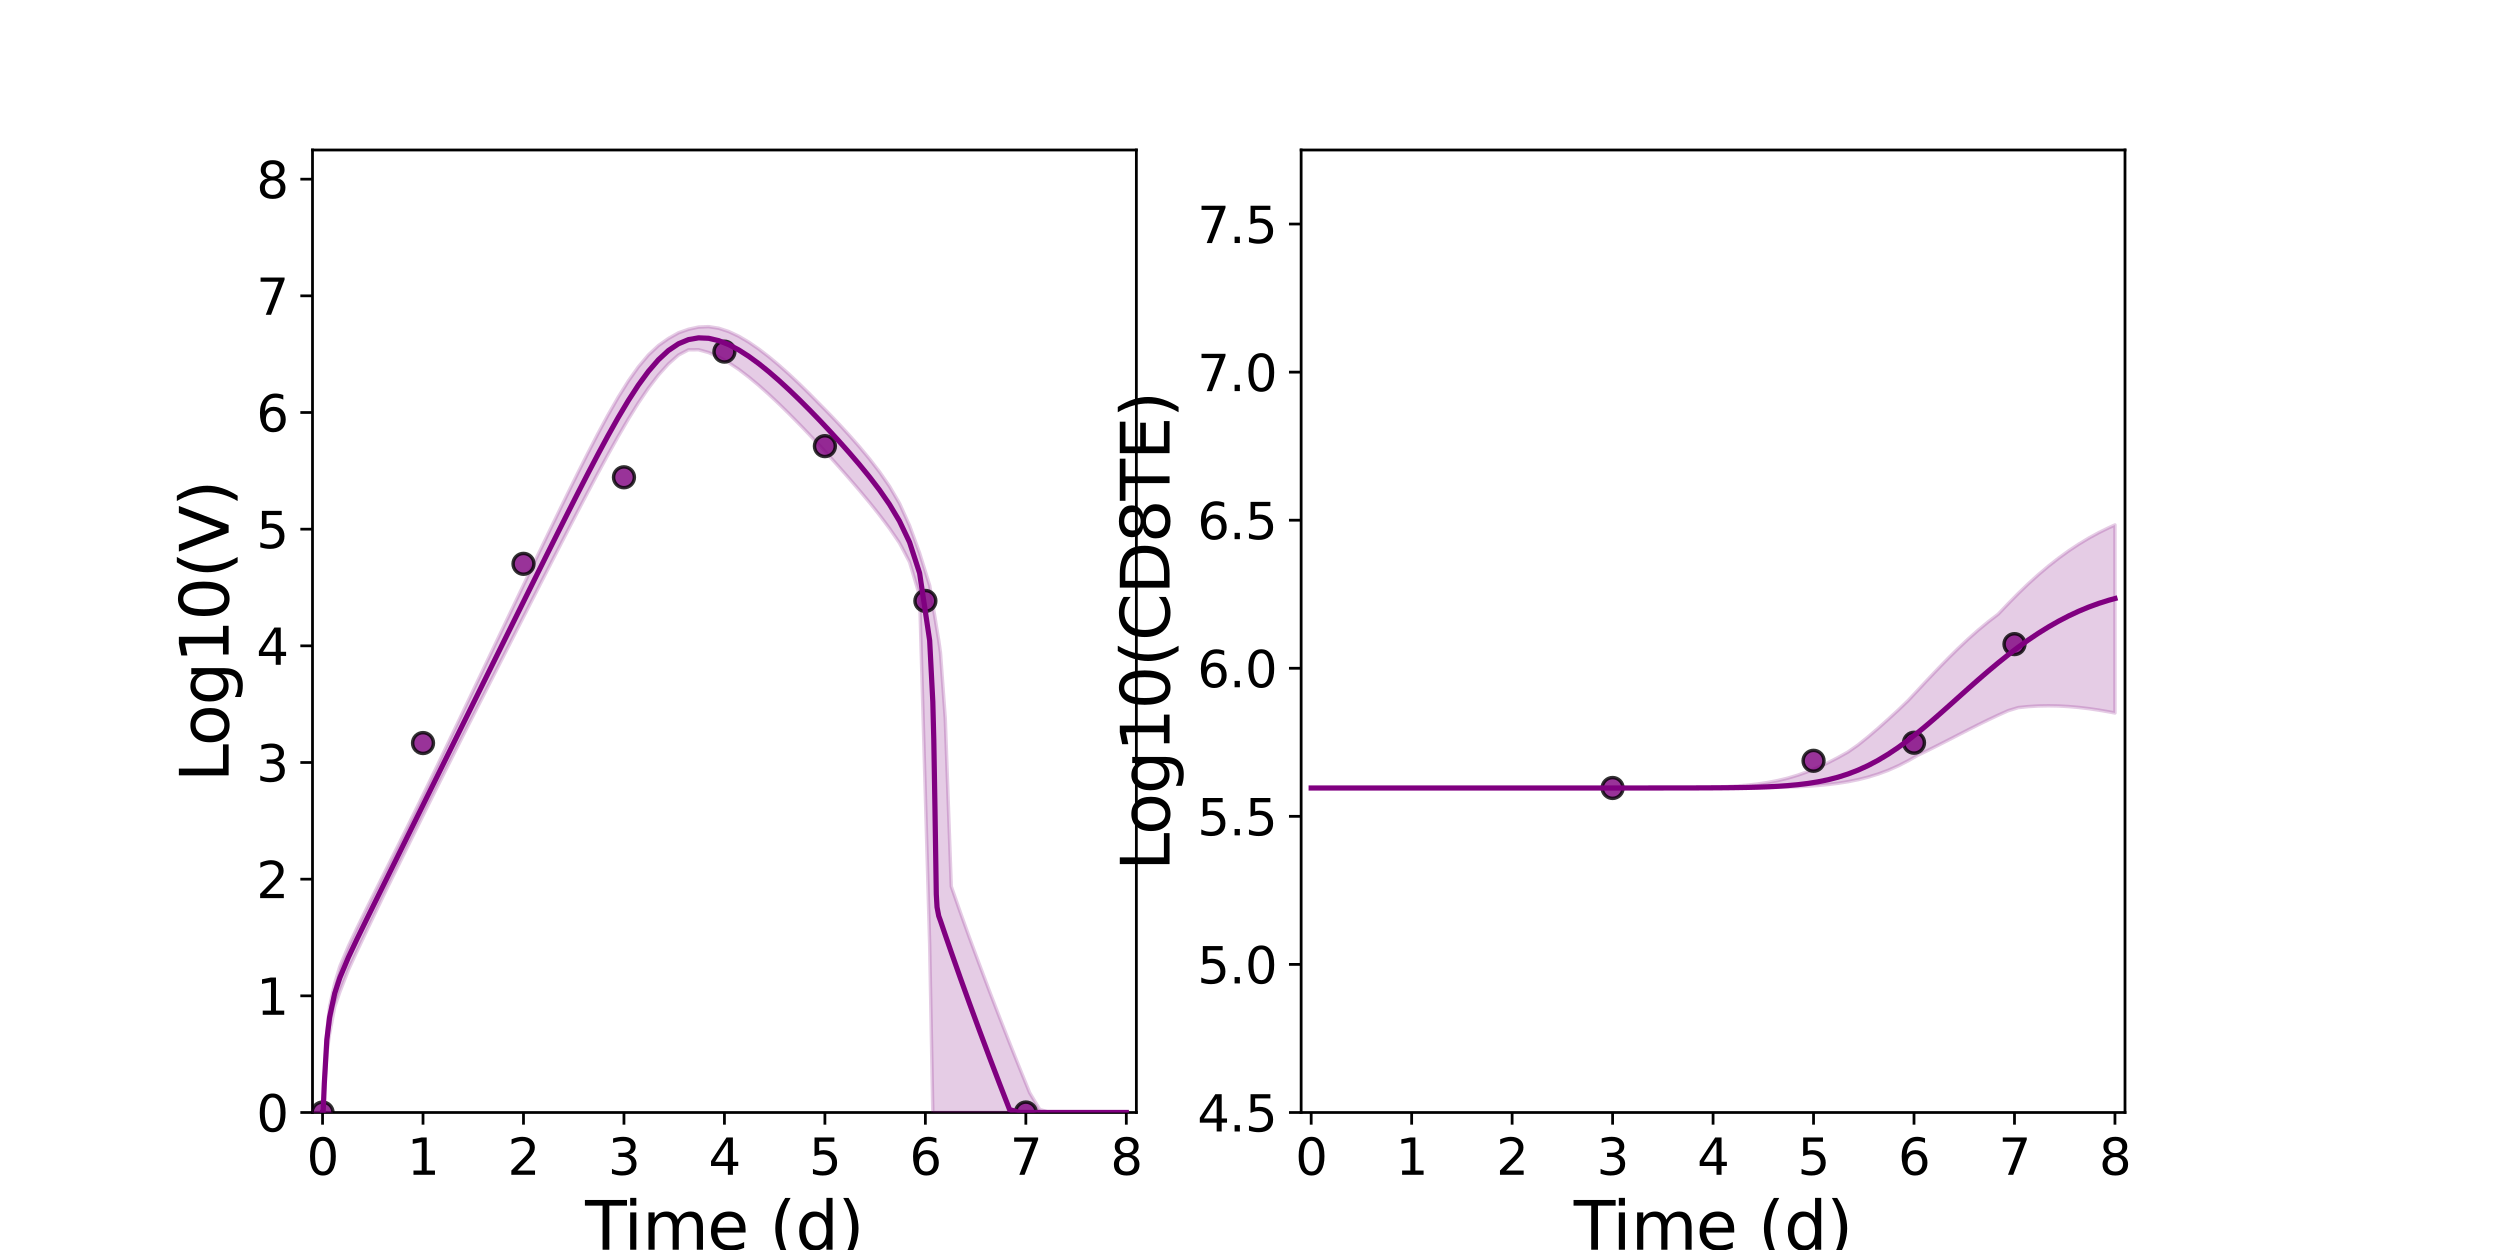 <?xml version="1.0" encoding="utf-8" standalone="no"?>
<!DOCTYPE svg PUBLIC "-//W3C//DTD SVG 1.1//EN"
  "http://www.w3.org/Graphics/SVG/1.1/DTD/svg11.dtd">
<svg xmlns:xlink="http://www.w3.org/1999/xlink" width="720pt" height="360pt" viewBox="0 0 720 360" xmlns="http://www.w3.org/2000/svg" version="1.1">
 <defs>
  <style type="text/css">*{stroke-linejoin: round; stroke-linecap: butt}</style>
 </defs>
 <g id="figure_1">
  <g id="patch_1">
   <path d="M 0 360 
L 720 360 
L 720 0 
L 0 0 
z
" style="fill: #ffffff"/>
  </g>
  <g id="axes_1">
   <g id="patch_2">
    <path d="M 90 320.4 
L 327.273 320.4 
L 327.273 43.2 
L 90 43.2 
z
" style="fill: #ffffff"/>
   </g>
   <g id="matplotlib.axis_1">
    <g id="xtick_1">
     <g id="line2d_1">
      <defs>
       <path id="mabba8c6390" d="M 0 0 
L 0 3.5 
" style="stroke: #000000; stroke-width: 0.8"/>
      </defs>
      <g>
       <use xlink:href="#mabba8c6390" x="92.894" y="320.4" style="stroke: #000000; stroke-width: 0.8"/>
      </g>
     </g>
     <g id="text_1">
      <!-- 0 -->
      <g transform="translate(88.313 338.342) scale(0.144 -0.144)">
       <defs>
        <path id="DejaVuSans-30" d="M 2034 4250 
Q 1547 4250 1301 3770 
Q 1056 3291 1056 2328 
Q 1056 1369 1301 889 
Q 1547 409 2034 409 
Q 2525 409 2770 889 
Q 3016 1369 3016 2328 
Q 3016 3291 2770 3770 
Q 2525 4250 2034 4250 
z
M 2034 4750 
Q 2819 4750 3233 4129 
Q 3647 3509 3647 2328 
Q 3647 1150 3233 529 
Q 2819 -91 2034 -91 
Q 1250 -91 836 529 
Q 422 1150 422 2328 
Q 422 3509 836 4129 
Q 1250 4750 2034 4750 
z
" transform="scale(0.016)"/>
       </defs>
       <use xlink:href="#DejaVuSans-30"/>
      </g>
     </g>
    </g>
    <g id="xtick_2">
     <g id="line2d_2">
      <g>
       <use xlink:href="#mabba8c6390" x="121.829" y="320.4" style="stroke: #000000; stroke-width: 0.8"/>
      </g>
     </g>
     <g id="text_2">
      <!-- 1 -->
      <g transform="translate(117.248 338.342) scale(0.144 -0.144)">
       <defs>
        <path id="DejaVuSans-31" d="M 794 531 
L 1825 531 
L 1825 4091 
L 703 3866 
L 703 4441 
L 1819 4666 
L 2450 4666 
L 2450 531 
L 3481 531 
L 3481 0 
L 794 0 
L 794 531 
z
" transform="scale(0.016)"/>
       </defs>
       <use xlink:href="#DejaVuSans-31"/>
      </g>
     </g>
    </g>
    <g id="xtick_3">
     <g id="line2d_3">
      <g>
       <use xlink:href="#mabba8c6390" x="150.765" y="320.4" style="stroke: #000000; stroke-width: 0.8"/>
      </g>
     </g>
     <g id="text_3">
      <!-- 2 -->
      <g transform="translate(146.184 338.342) scale(0.144 -0.144)">
       <defs>
        <path id="DejaVuSans-32" d="M 1228 531 
L 3431 531 
L 3431 0 
L 469 0 
L 469 531 
Q 828 903 1448 1529 
Q 2069 2156 2228 2338 
Q 2531 2678 2651 2914 
Q 2772 3150 2772 3378 
Q 2772 3750 2511 3984 
Q 2250 4219 1831 4219 
Q 1534 4219 1204 4116 
Q 875 4013 500 3803 
L 500 4441 
Q 881 4594 1212 4672 
Q 1544 4750 1819 4750 
Q 2544 4750 2975 4387 
Q 3406 4025 3406 3419 
Q 3406 3131 3298 2873 
Q 3191 2616 2906 2266 
Q 2828 2175 2409 1742 
Q 1991 1309 1228 531 
z
" transform="scale(0.016)"/>
       </defs>
       <use xlink:href="#DejaVuSans-32"/>
      </g>
     </g>
    </g>
    <g id="xtick_4">
     <g id="line2d_4">
      <g>
       <use xlink:href="#mabba8c6390" x="179.701" y="320.4" style="stroke: #000000; stroke-width: 0.8"/>
      </g>
     </g>
     <g id="text_4">
      <!-- 3 -->
      <g transform="translate(175.12 338.342) scale(0.144 -0.144)">
       <defs>
        <path id="DejaVuSans-33" d="M 2597 2516 
Q 3050 2419 3304 2112 
Q 3559 1806 3559 1356 
Q 3559 666 3084 287 
Q 2609 -91 1734 -91 
Q 1441 -91 1130 -33 
Q 819 25 488 141 
L 488 750 
Q 750 597 1062 519 
Q 1375 441 1716 441 
Q 2309 441 2620 675 
Q 2931 909 2931 1356 
Q 2931 1769 2642 2001 
Q 2353 2234 1838 2234 
L 1294 2234 
L 1294 2753 
L 1863 2753 
Q 2328 2753 2575 2939 
Q 2822 3125 2822 3475 
Q 2822 3834 2567 4026 
Q 2313 4219 1838 4219 
Q 1578 4219 1281 4162 
Q 984 4106 628 3988 
L 628 4550 
Q 988 4650 1302 4700 
Q 1616 4750 1894 4750 
Q 2613 4750 3031 4423 
Q 3450 4097 3450 3541 
Q 3450 3153 3228 2886 
Q 3006 2619 2597 2516 
z
" transform="scale(0.016)"/>
       </defs>
       <use xlink:href="#DejaVuSans-33"/>
      </g>
     </g>
    </g>
    <g id="xtick_5">
     <g id="line2d_5">
      <g>
       <use xlink:href="#mabba8c6390" x="208.636" y="320.4" style="stroke: #000000; stroke-width: 0.8"/>
      </g>
     </g>
     <g id="text_5">
      <!-- 4 -->
      <g transform="translate(204.055 338.342) scale(0.144 -0.144)">
       <defs>
        <path id="DejaVuSans-34" d="M 2419 4116 
L 825 1625 
L 2419 1625 
L 2419 4116 
z
M 2253 4666 
L 3047 4666 
L 3047 1625 
L 3713 1625 
L 3713 1100 
L 3047 1100 
L 3047 0 
L 2419 0 
L 2419 1100 
L 313 1100 
L 313 1709 
L 2253 4666 
z
" transform="scale(0.016)"/>
       </defs>
       <use xlink:href="#DejaVuSans-34"/>
      </g>
     </g>
    </g>
    <g id="xtick_6">
     <g id="line2d_6">
      <g>
       <use xlink:href="#mabba8c6390" x="237.572" y="320.4" style="stroke: #000000; stroke-width: 0.8"/>
      </g>
     </g>
     <g id="text_6">
      <!-- 5 -->
      <g transform="translate(232.991 338.342) scale(0.144 -0.144)">
       <defs>
        <path id="DejaVuSans-35" d="M 691 4666 
L 3169 4666 
L 3169 4134 
L 1269 4134 
L 1269 2991 
Q 1406 3038 1543 3061 
Q 1681 3084 1819 3084 
Q 2600 3084 3056 2656 
Q 3513 2228 3513 1497 
Q 3513 744 3044 326 
Q 2575 -91 1722 -91 
Q 1428 -91 1123 -41 
Q 819 9 494 109 
L 494 744 
Q 775 591 1075 516 
Q 1375 441 1709 441 
Q 2250 441 2565 725 
Q 2881 1009 2881 1497 
Q 2881 1984 2565 2268 
Q 2250 2553 1709 2553 
Q 1456 2553 1204 2497 
Q 953 2441 691 2322 
L 691 4666 
z
" transform="scale(0.016)"/>
       </defs>
       <use xlink:href="#DejaVuSans-35"/>
      </g>
     </g>
    </g>
    <g id="xtick_7">
     <g id="line2d_7">
      <g>
       <use xlink:href="#mabba8c6390" x="266.508" y="320.4" style="stroke: #000000; stroke-width: 0.8"/>
      </g>
     </g>
     <g id="text_7">
      <!-- 6 -->
      <g transform="translate(261.927 338.342) scale(0.144 -0.144)">
       <defs>
        <path id="DejaVuSans-36" d="M 2113 2584 
Q 1688 2584 1439 2293 
Q 1191 2003 1191 1497 
Q 1191 994 1439 701 
Q 1688 409 2113 409 
Q 2538 409 2786 701 
Q 3034 994 3034 1497 
Q 3034 2003 2786 2293 
Q 2538 2584 2113 2584 
z
M 3366 4563 
L 3366 3988 
Q 3128 4100 2886 4159 
Q 2644 4219 2406 4219 
Q 1781 4219 1451 3797 
Q 1122 3375 1075 2522 
Q 1259 2794 1537 2939 
Q 1816 3084 2150 3084 
Q 2853 3084 3261 2657 
Q 3669 2231 3669 1497 
Q 3669 778 3244 343 
Q 2819 -91 2113 -91 
Q 1303 -91 875 529 
Q 447 1150 447 2328 
Q 447 3434 972 4092 
Q 1497 4750 2381 4750 
Q 2619 4750 2861 4703 
Q 3103 4656 3366 4563 
z
" transform="scale(0.016)"/>
       </defs>
       <use xlink:href="#DejaVuSans-36"/>
      </g>
     </g>
    </g>
    <g id="xtick_8">
     <g id="line2d_8">
      <g>
       <use xlink:href="#mabba8c6390" x="295.443" y="320.4" style="stroke: #000000; stroke-width: 0.8"/>
      </g>
     </g>
     <g id="text_8">
      <!-- 7 -->
      <g transform="translate(290.862 338.342) scale(0.144 -0.144)">
       <defs>
        <path id="DejaVuSans-37" d="M 525 4666 
L 3525 4666 
L 3525 4397 
L 1831 0 
L 1172 0 
L 2766 4134 
L 525 4134 
L 525 4666 
z
" transform="scale(0.016)"/>
       </defs>
       <use xlink:href="#DejaVuSans-37"/>
      </g>
     </g>
    </g>
    <g id="xtick_9">
     <g id="line2d_9">
      <g>
       <use xlink:href="#mabba8c6390" x="324.379" y="320.4" style="stroke: #000000; stroke-width: 0.8"/>
      </g>
     </g>
     <g id="text_9">
      <!-- 8 -->
      <g transform="translate(319.798 338.342) scale(0.144 -0.144)">
       <defs>
        <path id="DejaVuSans-38" d="M 2034 2216 
Q 1584 2216 1326 1975 
Q 1069 1734 1069 1313 
Q 1069 891 1326 650 
Q 1584 409 2034 409 
Q 2484 409 2743 651 
Q 3003 894 3003 1313 
Q 3003 1734 2745 1975 
Q 2488 2216 2034 2216 
z
M 1403 2484 
Q 997 2584 770 2862 
Q 544 3141 544 3541 
Q 544 4100 942 4425 
Q 1341 4750 2034 4750 
Q 2731 4750 3128 4425 
Q 3525 4100 3525 3541 
Q 3525 3141 3298 2862 
Q 3072 2584 2669 2484 
Q 3125 2378 3379 2068 
Q 3634 1759 3634 1313 
Q 3634 634 3220 271 
Q 2806 -91 2034 -91 
Q 1263 -91 848 271 
Q 434 634 434 1313 
Q 434 1759 690 2068 
Q 947 2378 1403 2484 
z
M 1172 3481 
Q 1172 3119 1398 2916 
Q 1625 2713 2034 2713 
Q 2441 2713 2670 2916 
Q 2900 3119 2900 3481 
Q 2900 3844 2670 4047 
Q 2441 4250 2034 4250 
Q 1625 4250 1398 4047 
Q 1172 3844 1172 3481 
z
" transform="scale(0.016)"/>
       </defs>
       <use xlink:href="#DejaVuSans-38"/>
      </g>
     </g>
    </g>
    <g id="text_10">
     <!-- Time (d) -->
     <g transform="translate(168.511 359.925) scale(0.192 -0.192)">
      <defs>
       <path id="DejaVuSans-54" d="M -19 4666 
L 3928 4666 
L 3928 4134 
L 2272 4134 
L 2272 0 
L 1638 0 
L 1638 4134 
L -19 4134 
L -19 4666 
z
" transform="scale(0.016)"/>
       <path id="DejaVuSans-69" d="M 603 3500 
L 1178 3500 
L 1178 0 
L 603 0 
L 603 3500 
z
M 603 4863 
L 1178 4863 
L 1178 4134 
L 603 4134 
L 603 4863 
z
" transform="scale(0.016)"/>
       <path id="DejaVuSans-6d" d="M 3328 2828 
Q 3544 3216 3844 3400 
Q 4144 3584 4550 3584 
Q 5097 3584 5394 3201 
Q 5691 2819 5691 2113 
L 5691 0 
L 5113 0 
L 5113 2094 
Q 5113 2597 4934 2840 
Q 4756 3084 4391 3084 
Q 3944 3084 3684 2787 
Q 3425 2491 3425 1978 
L 3425 0 
L 2847 0 
L 2847 2094 
Q 2847 2600 2669 2842 
Q 2491 3084 2119 3084 
Q 1678 3084 1418 2786 
Q 1159 2488 1159 1978 
L 1159 0 
L 581 0 
L 581 3500 
L 1159 3500 
L 1159 2956 
Q 1356 3278 1631 3431 
Q 1906 3584 2284 3584 
Q 2666 3584 2933 3390 
Q 3200 3197 3328 2828 
z
" transform="scale(0.016)"/>
       <path id="DejaVuSans-65" d="M 3597 1894 
L 3597 1613 
L 953 1613 
Q 991 1019 1311 708 
Q 1631 397 2203 397 
Q 2534 397 2845 478 
Q 3156 559 3463 722 
L 3463 178 
Q 3153 47 2828 -22 
Q 2503 -91 2169 -91 
Q 1331 -91 842 396 
Q 353 884 353 1716 
Q 353 2575 817 3079 
Q 1281 3584 2069 3584 
Q 2775 3584 3186 3129 
Q 3597 2675 3597 1894 
z
M 3022 2063 
Q 3016 2534 2758 2815 
Q 2500 3097 2075 3097 
Q 1594 3097 1305 2825 
Q 1016 2553 972 2059 
L 3022 2063 
z
" transform="scale(0.016)"/>
       <path id="DejaVuSans-20" transform="scale(0.016)"/>
       <path id="DejaVuSans-28" d="M 1984 4856 
Q 1566 4138 1362 3434 
Q 1159 2731 1159 2009 
Q 1159 1288 1364 580 
Q 1569 -128 1984 -844 
L 1484 -844 
Q 1016 -109 783 600 
Q 550 1309 550 2009 
Q 550 2706 781 3412 
Q 1013 4119 1484 4856 
L 1984 4856 
z
" transform="scale(0.016)"/>
       <path id="DejaVuSans-64" d="M 2906 2969 
L 2906 4863 
L 3481 4863 
L 3481 0 
L 2906 0 
L 2906 525 
Q 2725 213 2448 61 
Q 2172 -91 1784 -91 
Q 1150 -91 751 415 
Q 353 922 353 1747 
Q 353 2572 751 3078 
Q 1150 3584 1784 3584 
Q 2172 3584 2448 3432 
Q 2725 3281 2906 2969 
z
M 947 1747 
Q 947 1113 1208 752 
Q 1469 391 1925 391 
Q 2381 391 2643 752 
Q 2906 1113 2906 1747 
Q 2906 2381 2643 2742 
Q 2381 3103 1925 3103 
Q 1469 3103 1208 2742 
Q 947 2381 947 1747 
z
" transform="scale(0.016)"/>
       <path id="DejaVuSans-29" d="M 513 4856 
L 1013 4856 
Q 1481 4119 1714 3412 
Q 1947 2706 1947 2009 
Q 1947 1309 1714 600 
Q 1481 -109 1013 -844 
L 513 -844 
Q 928 -128 1133 580 
Q 1338 1288 1338 2009 
Q 1338 2731 1133 3434 
Q 928 4138 513 4856 
z
" transform="scale(0.016)"/>
      </defs>
      <use xlink:href="#DejaVuSans-54"/>
      <use xlink:href="#DejaVuSans-69" x="57.959"/>
      <use xlink:href="#DejaVuSans-6d" x="85.742"/>
      <use xlink:href="#DejaVuSans-65" x="183.154"/>
      <use xlink:href="#DejaVuSans-20" x="244.678"/>
      <use xlink:href="#DejaVuSans-28" x="276.465"/>
      <use xlink:href="#DejaVuSans-64" x="315.479"/>
      <use xlink:href="#DejaVuSans-29" x="378.955"/>
     </g>
    </g>
   </g>
   <g id="matplotlib.axis_2">
    <g id="ytick_1">
     <g id="line2d_10">
      <defs>
       <path id="md05252df09" d="M 0 0 
L -3.5 0 
" style="stroke: #000000; stroke-width: 0.8"/>
      </defs>
      <g>
       <use xlink:href="#md05252df09" x="90" y="320.4" style="stroke: #000000; stroke-width: 0.8"/>
      </g>
     </g>
     <g id="text_11">
      <!-- 0 -->
      <g transform="translate(73.838 325.871) scale(0.144 -0.144)">
       <use xlink:href="#DejaVuSans-30"/>
      </g>
     </g>
    </g>
    <g id="ytick_2">
     <g id="line2d_11">
      <g>
       <use xlink:href="#md05252df09" x="90" y="286.8" style="stroke: #000000; stroke-width: 0.8"/>
      </g>
     </g>
     <g id="text_12">
      <!-- 1 -->
      <g transform="translate(73.838 292.271) scale(0.144 -0.144)">
       <use xlink:href="#DejaVuSans-31"/>
      </g>
     </g>
    </g>
    <g id="ytick_3">
     <g id="line2d_12">
      <g>
       <use xlink:href="#md05252df09" x="90" y="253.2" style="stroke: #000000; stroke-width: 0.8"/>
      </g>
     </g>
     <g id="text_13">
      <!-- 2 -->
      <g transform="translate(73.838 258.671) scale(0.144 -0.144)">
       <use xlink:href="#DejaVuSans-32"/>
      </g>
     </g>
    </g>
    <g id="ytick_4">
     <g id="line2d_13">
      <g>
       <use xlink:href="#md05252df09" x="90" y="219.6" style="stroke: #000000; stroke-width: 0.8"/>
      </g>
     </g>
     <g id="text_14">
      <!-- 3 -->
      <g transform="translate(73.838 225.071) scale(0.144 -0.144)">
       <use xlink:href="#DejaVuSans-33"/>
      </g>
     </g>
    </g>
    <g id="ytick_5">
     <g id="line2d_14">
      <g>
       <use xlink:href="#md05252df09" x="90" y="186" style="stroke: #000000; stroke-width: 0.8"/>
      </g>
     </g>
     <g id="text_15">
      <!-- 4 -->
      <g transform="translate(73.838 191.471) scale(0.144 -0.144)">
       <use xlink:href="#DejaVuSans-34"/>
      </g>
     </g>
    </g>
    <g id="ytick_6">
     <g id="line2d_15">
      <g>
       <use xlink:href="#md05252df09" x="90" y="152.4" style="stroke: #000000; stroke-width: 0.8"/>
      </g>
     </g>
     <g id="text_16">
      <!-- 5 -->
      <g transform="translate(73.838 157.871) scale(0.144 -0.144)">
       <use xlink:href="#DejaVuSans-35"/>
      </g>
     </g>
    </g>
    <g id="ytick_7">
     <g id="line2d_16">
      <g>
       <use xlink:href="#md05252df09" x="90" y="118.8" style="stroke: #000000; stroke-width: 0.8"/>
      </g>
     </g>
     <g id="text_17">
      <!-- 6 -->
      <g transform="translate(73.838 124.271) scale(0.144 -0.144)">
       <use xlink:href="#DejaVuSans-36"/>
      </g>
     </g>
    </g>
    <g id="ytick_8">
     <g id="line2d_17">
      <g>
       <use xlink:href="#md05252df09" x="90" y="85.2" style="stroke: #000000; stroke-width: 0.8"/>
      </g>
     </g>
     <g id="text_18">
      <!-- 7 -->
      <g transform="translate(73.838 90.671) scale(0.144 -0.144)">
       <use xlink:href="#DejaVuSans-37"/>
      </g>
     </g>
    </g>
    <g id="ytick_9">
     <g id="line2d_18">
      <g>
       <use xlink:href="#md05252df09" x="90" y="51.6" style="stroke: #000000; stroke-width: 0.8"/>
      </g>
     </g>
     <g id="text_19">
      <!-- 8 -->
      <g transform="translate(73.838 57.071) scale(0.144 -0.144)">
       <use xlink:href="#DejaVuSans-38"/>
      </g>
     </g>
    </g>
    <g id="text_20">
     <!-- Log10(V) -->
     <g transform="translate(65.845 225.224) rotate(-90) scale(0.192 -0.192)">
      <defs>
       <path id="DejaVuSans-4c" d="M 628 4666 
L 1259 4666 
L 1259 531 
L 3531 531 
L 3531 0 
L 628 0 
L 628 4666 
z
" transform="scale(0.016)"/>
       <path id="DejaVuSans-6f" d="M 1959 3097 
Q 1497 3097 1228 2736 
Q 959 2375 959 1747 
Q 959 1119 1226 758 
Q 1494 397 1959 397 
Q 2419 397 2687 759 
Q 2956 1122 2956 1747 
Q 2956 2369 2687 2733 
Q 2419 3097 1959 3097 
z
M 1959 3584 
Q 2709 3584 3137 3096 
Q 3566 2609 3566 1747 
Q 3566 888 3137 398 
Q 2709 -91 1959 -91 
Q 1206 -91 779 398 
Q 353 888 353 1747 
Q 353 2609 779 3096 
Q 1206 3584 1959 3584 
z
" transform="scale(0.016)"/>
       <path id="DejaVuSans-67" d="M 2906 1791 
Q 2906 2416 2648 2759 
Q 2391 3103 1925 3103 
Q 1463 3103 1205 2759 
Q 947 2416 947 1791 
Q 947 1169 1205 825 
Q 1463 481 1925 481 
Q 2391 481 2648 825 
Q 2906 1169 2906 1791 
z
M 3481 434 
Q 3481 -459 3084 -895 
Q 2688 -1331 1869 -1331 
Q 1566 -1331 1297 -1286 
Q 1028 -1241 775 -1147 
L 775 -588 
Q 1028 -725 1275 -790 
Q 1522 -856 1778 -856 
Q 2344 -856 2625 -561 
Q 2906 -266 2906 331 
L 2906 616 
Q 2728 306 2450 153 
Q 2172 0 1784 0 
Q 1141 0 747 490 
Q 353 981 353 1791 
Q 353 2603 747 3093 
Q 1141 3584 1784 3584 
Q 2172 3584 2450 3431 
Q 2728 3278 2906 2969 
L 2906 3500 
L 3481 3500 
L 3481 434 
z
" transform="scale(0.016)"/>
       <path id="DejaVuSans-56" d="M 1831 0 
L 50 4666 
L 709 4666 
L 2188 738 
L 3669 4666 
L 4325 4666 
L 2547 0 
L 1831 0 
z
" transform="scale(0.016)"/>
      </defs>
      <use xlink:href="#DejaVuSans-4c"/>
      <use xlink:href="#DejaVuSans-6f" x="53.963"/>
      <use xlink:href="#DejaVuSans-67" x="115.145"/>
      <use xlink:href="#DejaVuSans-31" x="178.621"/>
      <use xlink:href="#DejaVuSans-30" x="242.244"/>
      <use xlink:href="#DejaVuSans-28" x="305.867"/>
      <use xlink:href="#DejaVuSans-56" x="344.881"/>
      <use xlink:href="#DejaVuSans-29" x="413.289"/>
     </g>
    </g>
   </g>
   <g id="patch_3">
    <path d="M 90 320.4 
L 90 43.2 
" style="fill: none; stroke: #000000; stroke-width: 0.8; stroke-linejoin: miter; stroke-linecap: square"/>
   </g>
   <g id="patch_4">
    <path d="M 327.273 320.4 
L 327.273 43.2 
" style="fill: none; stroke: #000000; stroke-width: 0.8; stroke-linejoin: miter; stroke-linecap: square"/>
   </g>
   <g id="patch_5">
    <path d="M 90 320.4 
L 327.273 320.4 
" style="fill: none; stroke: #000000; stroke-width: 0.8; stroke-linejoin: miter; stroke-linecap: square"/>
   </g>
   <g id="patch_6">
    <path d="M 90 43.2 
L 327.273 43.2 
" style="fill: none; stroke: #000000; stroke-width: 0.8; stroke-linejoin: miter; stroke-linecap: square"/>
   </g>
   <g id="PolyCollection_1">
    <defs>
     <path id="m107a525db8" d="M 92.894 -39.6 
L 92.894 -39.6 
L 92.894 -39.6 
L 92.901 -39.6 
L 92.964 -39.6 
L 93.062 -39.6 
L 93.401 -45.307 
L 94.127 -56.54 
L 94.918 -62.2 
L 96.398 -70.019 
L 97.878 -74.332 
L 100.343 -80.663 
L 102.808 -86.025 
L 105.702 -92.133 
L 108.595 -98.178 
L 111.489 -104.202 
L 114.383 -110.055 
L 117.276 -115.907 
L 120.17 -121.759 
L 123.063 -127.611 
L 125.957 -133.426 
L 128.85 -139.182 
L 131.744 -144.938 
L 134.638 -150.673 
L 137.531 -156.357 
L 140.425 -162.039 
L 143.318 -167.72 
L 146.212 -173.398 
L 149.105 -179.073 
L 151.999 -184.742 
L 154.893 -190.403 
L 157.786 -196.052 
L 160.68 -201.684 
L 163.573 -207.291 
L 166.467 -212.86 
L 169.36 -218.375 
L 172.254 -223.813 
L 175.148 -229.138 
L 178.041 -234.306 
L 180.935 -239.256 
L 183.828 -243.911 
L 186.722 -248.181 
L 189.615 -251.968 
L 192.509 -255.18 
L 195.402 -257.741 
L 198.296 -259.262 
L 201.19 -259.27 
L 204.083 -258.464 
L 206.977 -257.197 
L 209.87 -255.551 
L 212.764 -253.595 
L 215.657 -251.388 
L 218.551 -248.974 
L 221.445 -246.393 
L 224.338 -243.673 
L 227.232 -240.838 
L 230.125 -237.906 
L 233.019 -234.893 
L 235.912 -231.807 
L 238.806 -228.656 
L 241.7 -225.441 
L 244.593 -222.157 
L 247.487 -218.791 
L 250.38 -215.317 
L 253.274 -211.69 
L 256.167 -207.83 
L 259.061 -203.598 
L 261.955 -198.106 
L 264.848 -188.399 
L 267.742 -88.001 
L 268.649 -39.6 
L 268.93 -39.6 
L 269.278 -39.6 
L 269.652 -39.6 
L 269.867 -39.6 
L 270.351 -39.6 
L 270.853 -39.6 
L 272.232 -39.6 
L 273.962 -39.6 
L 276.574 -39.6 
L 279.186 -39.6 
L 282.08 -39.6 
L 284.974 -39.6 
L 287.867 -39.6 
L 290.761 -39.6 
L 293.654 -39.6 
L 296.548 -39.6 
L 299.441 -39.6 
L 302.335 -39.6 
L 305.229 -39.6 
L 308.122 -39.6 
L 311.016 -39.6 
L 313.909 -39.6 
L 316.803 -39.6 
L 319.696 -39.6 
L 322.59 -39.6 
L 324.379 -39.6 
L 324.379 -39.6 
L 324.379 -39.6 
L 322.59 -39.6 
L 319.696 -39.6 
L 316.803 -39.6 
L 313.909 -39.6 
L 311.016 -39.6 
L 308.122 -39.6 
L 305.229 -39.6 
L 302.335 -39.6 
L 299.441 -40.481 
L 296.548 -45.273 
L 293.654 -52.393 
L 290.761 -59.636 
L 287.867 -67.011 
L 284.974 -74.523 
L 282.08 -82.195 
L 279.186 -89.988 
L 276.574 -97.242 
L 273.962 -104.714 
L 272.232 -153.113 
L 270.853 -172.039 
L 270.351 -175.601 
L 269.867 -178.505 
L 269.652 -179.795 
L 269.278 -182.142 
L 268.93 -184.125 
L 268.649 -185.811 
L 267.742 -191.389 
L 264.848 -200.692 
L 261.955 -208.615 
L 259.061 -215.02 
L 256.167 -219.957 
L 253.274 -224.142 
L 250.38 -227.891 
L 247.487 -231.366 
L 244.593 -234.653 
L 241.7 -237.802 
L 238.806 -240.836 
L 235.912 -243.765 
L 233.019 -246.702 
L 230.125 -249.535 
L 227.232 -252.25 
L 224.338 -254.829 
L 221.445 -257.247 
L 218.551 -259.471 
L 215.657 -261.461 
L 212.764 -263.167 
L 209.87 -264.528 
L 206.977 -265.474 
L 204.083 -265.927 
L 201.19 -265.805 
L 198.296 -265.174 
L 195.402 -264.156 
L 192.509 -262.52 
L 189.615 -260.476 
L 186.722 -257.77 
L 183.828 -254.329 
L 180.935 -250.241 
L 178.041 -245.617 
L 175.148 -240.573 
L 172.254 -235.216 
L 169.36 -229.632 
L 166.467 -223.889 
L 163.573 -218.038 
L 160.68 -212.112 
L 157.786 -206.136 
L 154.893 -200.127 
L 151.999 -194.096 
L 149.105 -188.05 
L 146.212 -181.994 
L 143.318 -175.932 
L 140.425 -169.866 
L 137.531 -163.796 
L 134.638 -157.725 
L 131.744 -151.653 
L 128.85 -145.603 
L 125.957 -139.557 
L 123.063 -133.595 
L 120.17 -127.677 
L 117.276 -121.786 
L 114.383 -115.985 
L 111.489 -110.194 
L 108.595 -104.404 
L 105.702 -98.603 
L 102.808 -92.729 
L 100.343 -87.506 
L 97.878 -81.699 
L 96.398 -76.803 
L 94.918 -70.183 
L 94.127 -62.984 
L 93.401 -49.969 
L 93.062 -40.255 
L 92.964 -39.6 
L 92.901 -39.6 
L 92.894 -39.6 
L 92.894 -39.6 
z
" style="stroke: #800080; stroke-opacity: 0.2"/>
    </defs>
    <g clip-path="url(#p6a5561cd78)">
     <use xlink:href="#m107a525db8" x="0" y="360" style="fill: #800080; fill-opacity: 0.2; stroke: #800080; stroke-opacity: 0.2"/>
    </g>
   </g>
   <g id="PathCollection_1">
    <defs>
     <path id="m37e061eb42" d="M 0 3 
C 0.796 3 1.559 2.684 2.121 2.121 
C 2.684 1.559 3 0.796 3 0 
C 3 -0.796 2.684 -1.559 2.121 -2.121 
C 1.559 -2.684 0.796 -3 0 -3 
C -0.796 -3 -1.559 -2.684 -2.121 -2.121 
C -2.684 -1.559 -3 -0.796 -3 0 
C -3 0.796 -2.684 1.559 -2.121 2.121 
C -1.559 2.684 -0.796 3 0 3 
z
" style="stroke: #000000; stroke-opacity: 0.8"/>
    </defs>
    <g clip-path="url(#p6a5561cd78)">
     <use xlink:href="#m37e061eb42" x="92.894" y="320.4" style="fill: #800080; fill-opacity: 0.8; stroke: #000000; stroke-opacity: 0.8"/>
     <use xlink:href="#m37e061eb42" x="121.829" y="213.998" style="fill: #800080; fill-opacity: 0.8; stroke: #000000; stroke-opacity: 0.8"/>
     <use xlink:href="#m37e061eb42" x="150.765" y="162.384" style="fill: #800080; fill-opacity: 0.8; stroke: #000000; stroke-opacity: 0.8"/>
     <use xlink:href="#m37e061eb42" x="179.701" y="137.461" style="fill: #800080; fill-opacity: 0.8; stroke: #000000; stroke-opacity: 0.8"/>
     <use xlink:href="#m37e061eb42" x="208.636" y="101.271" style="fill: #800080; fill-opacity: 0.8; stroke: #000000; stroke-opacity: 0.8"/>
     <use xlink:href="#m37e061eb42" x="237.572" y="128.486" style="fill: #800080; fill-opacity: 0.8; stroke: #000000; stroke-opacity: 0.8"/>
     <use xlink:href="#m37e061eb42" x="266.508" y="173.068" style="fill: #800080; fill-opacity: 0.8; stroke: #000000; stroke-opacity: 0.8"/>
     <use xlink:href="#m37e061eb42" x="295.443" y="320.4" style="fill: #800080; fill-opacity: 0.8; stroke: #000000; stroke-opacity: 0.8"/>
    </g>
   </g>
   <g id="line2d_19">
    <path d="M 92.894 320.4 
L 92.894 320.4 
L 92.901 320.4 
L 92.964 320.4 
L 93.062 320.4 
L 93.401 312.072 
L 94.127 299.457 
L 94.918 292.982 
L 96.398 286.096 
L 97.878 281.58 
L 100.343 275.689 
L 102.808 270.461 
L 105.702 264.528 
L 108.595 258.652 
L 111.489 252.788 
L 114.383 246.927 
L 117.276 241.067 
L 120.17 235.207 
L 123.063 229.347 
L 125.957 223.487 
L 128.85 217.627 
L 131.744 211.768 
L 134.638 205.91 
L 137.531 200.052 
L 140.425 194.196 
L 143.318 188.343 
L 146.212 182.492 
L 149.105 176.646 
L 151.999 170.807 
L 154.893 164.978 
L 157.786 159.166 
L 160.68 153.376 
L 163.573 147.621 
L 166.467 141.916 
L 169.36 136.286 
L 172.254 130.763 
L 175.148 125.395 
L 178.041 120.244 
L 180.935 115.391 
L 183.828 110.931 
L 186.722 106.972 
L 189.615 103.615 
L 192.509 100.944 
L 195.402 99.005 
L 198.296 97.802 
L 201.19 97.298 
L 204.083 97.426 
L 206.977 98.104 
L 209.87 99.248 
L 212.764 100.781 
L 215.657 102.633 
L 218.551 104.749 
L 221.445 107.081 
L 224.338 109.591 
L 227.232 112.249 
L 230.125 115.031 
L 233.019 117.92 
L 235.912 120.903 
L 238.806 123.973 
L 241.7 127.131 
L 244.593 130.386 
L 247.487 133.762 
L 250.38 137.302 
L 253.274 141.087 
L 256.167 145.26 
L 259.061 150.094 
L 261.955 156.169 
L 264.848 165.061 
L 267.742 184.462 
L 268.649 202.104 
L 268.93 212.932 
L 269.278 233.331 
L 269.652 257.543 
L 269.867 261.255 
L 270.351 263.795 
L 270.853 265.187 
L 272.232 269.25 
L 273.962 274.244 
L 276.574 281.66 
L 279.186 288.912 
L 282.08 296.794 
L 284.974 304.521 
L 287.867 312.106 
L 290.761 319.559 
L 293.654 320.4 
L 296.548 320.4 
L 299.441 320.4 
L 302.335 320.4 
L 305.229 320.4 
L 308.122 320.4 
L 311.016 320.4 
L 313.909 320.4 
L 316.803 320.4 
L 319.696 320.4 
L 322.59 320.4 
L 324.379 320.4 
" clip-path="url(#p6a5561cd78)" style="fill: none; stroke: #800080; stroke-width: 1.5; stroke-linecap: square"/>
   </g>
  </g>
  <g id="axes_2">
   <g id="patch_7">
    <path d="M 374.727 320.4 
L 612 320.4 
L 612 43.2 
L 374.727 43.2 
z
" style="fill: #ffffff"/>
   </g>
   <g id="matplotlib.axis_3">
    <g id="xtick_10">
     <g id="line2d_20">
      <g>
       <use xlink:href="#mabba8c6390" x="377.621" y="320.4" style="stroke: #000000; stroke-width: 0.8"/>
      </g>
     </g>
     <g id="text_21">
      <!-- 0 -->
      <g transform="translate(373.04 338.342) scale(0.144 -0.144)">
       <use xlink:href="#DejaVuSans-30"/>
      </g>
     </g>
    </g>
    <g id="xtick_11">
     <g id="line2d_21">
      <g>
       <use xlink:href="#mabba8c6390" x="406.557" y="320.4" style="stroke: #000000; stroke-width: 0.8"/>
      </g>
     </g>
     <g id="text_22">
      <!-- 1 -->
      <g transform="translate(401.976 338.342) scale(0.144 -0.144)">
       <use xlink:href="#DejaVuSans-31"/>
      </g>
     </g>
    </g>
    <g id="xtick_12">
     <g id="line2d_22">
      <g>
       <use xlink:href="#mabba8c6390" x="435.492" y="320.4" style="stroke: #000000; stroke-width: 0.8"/>
      </g>
     </g>
     <g id="text_23">
      <!-- 2 -->
      <g transform="translate(430.911 338.342) scale(0.144 -0.144)">
       <use xlink:href="#DejaVuSans-32"/>
      </g>
     </g>
    </g>
    <g id="xtick_13">
     <g id="line2d_23">
      <g>
       <use xlink:href="#mabba8c6390" x="464.428" y="320.4" style="stroke: #000000; stroke-width: 0.8"/>
      </g>
     </g>
     <g id="text_24">
      <!-- 3 -->
      <g transform="translate(459.847 338.342) scale(0.144 -0.144)">
       <use xlink:href="#DejaVuSans-33"/>
      </g>
     </g>
    </g>
    <g id="xtick_14">
     <g id="line2d_24">
      <g>
       <use xlink:href="#mabba8c6390" x="493.364" y="320.4" style="stroke: #000000; stroke-width: 0.8"/>
      </g>
     </g>
     <g id="text_25">
      <!-- 4 -->
      <g transform="translate(488.783 338.342) scale(0.144 -0.144)">
       <use xlink:href="#DejaVuSans-34"/>
      </g>
     </g>
    </g>
    <g id="xtick_15">
     <g id="line2d_25">
      <g>
       <use xlink:href="#mabba8c6390" x="522.299" y="320.4" style="stroke: #000000; stroke-width: 0.8"/>
      </g>
     </g>
     <g id="text_26">
      <!-- 5 -->
      <g transform="translate(517.718 338.342) scale(0.144 -0.144)">
       <use xlink:href="#DejaVuSans-35"/>
      </g>
     </g>
    </g>
    <g id="xtick_16">
     <g id="line2d_26">
      <g>
       <use xlink:href="#mabba8c6390" x="551.235" y="320.4" style="stroke: #000000; stroke-width: 0.8"/>
      </g>
     </g>
     <g id="text_27">
      <!-- 6 -->
      <g transform="translate(546.654 338.342) scale(0.144 -0.144)">
       <use xlink:href="#DejaVuSans-36"/>
      </g>
     </g>
    </g>
    <g id="xtick_17">
     <g id="line2d_27">
      <g>
       <use xlink:href="#mabba8c6390" x="580.171" y="320.4" style="stroke: #000000; stroke-width: 0.8"/>
      </g>
     </g>
     <g id="text_28">
      <!-- 7 -->
      <g transform="translate(575.59 338.342) scale(0.144 -0.144)">
       <use xlink:href="#DejaVuSans-37"/>
      </g>
     </g>
    </g>
    <g id="xtick_18">
     <g id="line2d_28">
      <g>
       <use xlink:href="#mabba8c6390" x="609.106" y="320.4" style="stroke: #000000; stroke-width: 0.8"/>
      </g>
     </g>
     <g id="text_29">
      <!-- 8 -->
      <g transform="translate(604.525 338.342) scale(0.144 -0.144)">
       <use xlink:href="#DejaVuSans-38"/>
      </g>
     </g>
    </g>
    <g id="text_30">
     <!-- Time (d) -->
     <g transform="translate(453.239 359.925) scale(0.192 -0.192)">
      <use xlink:href="#DejaVuSans-54"/>
      <use xlink:href="#DejaVuSans-69" x="57.959"/>
      <use xlink:href="#DejaVuSans-6d" x="85.742"/>
      <use xlink:href="#DejaVuSans-65" x="183.154"/>
      <use xlink:href="#DejaVuSans-20" x="244.678"/>
      <use xlink:href="#DejaVuSans-28" x="276.465"/>
      <use xlink:href="#DejaVuSans-64" x="315.479"/>
      <use xlink:href="#DejaVuSans-29" x="378.955"/>
     </g>
    </g>
   </g>
   <g id="matplotlib.axis_4">
    <g id="ytick_10">
     <g id="line2d_29">
      <g>
       <use xlink:href="#md05252df09" x="374.727" y="320.4" style="stroke: #000000; stroke-width: 0.8"/>
      </g>
     </g>
     <g id="text_31">
      <!-- 4.5 -->
      <g transform="translate(344.827 325.871) scale(0.144 -0.144)">
       <defs>
        <path id="DejaVuSans-2e" d="M 684 794 
L 1344 794 
L 1344 0 
L 684 0 
L 684 794 
z
" transform="scale(0.016)"/>
       </defs>
       <use xlink:href="#DejaVuSans-34"/>
       <use xlink:href="#DejaVuSans-2e" x="63.623"/>
       <use xlink:href="#DejaVuSans-35" x="95.41"/>
      </g>
     </g>
    </g>
    <g id="ytick_11">
     <g id="line2d_30">
      <g>
       <use xlink:href="#md05252df09" x="374.727" y="277.754" style="stroke: #000000; stroke-width: 0.8"/>
      </g>
     </g>
     <g id="text_32">
      <!-- 5.0 -->
      <g transform="translate(344.827 283.225) scale(0.144 -0.144)">
       <use xlink:href="#DejaVuSans-35"/>
       <use xlink:href="#DejaVuSans-2e" x="63.623"/>
       <use xlink:href="#DejaVuSans-30" x="95.41"/>
      </g>
     </g>
    </g>
    <g id="ytick_12">
     <g id="line2d_31">
      <g>
       <use xlink:href="#md05252df09" x="374.727" y="235.108" style="stroke: #000000; stroke-width: 0.8"/>
      </g>
     </g>
     <g id="text_33">
      <!-- 5.5 -->
      <g transform="translate(344.827 240.579) scale(0.144 -0.144)">
       <use xlink:href="#DejaVuSans-35"/>
       <use xlink:href="#DejaVuSans-2e" x="63.623"/>
       <use xlink:href="#DejaVuSans-35" x="95.41"/>
      </g>
     </g>
    </g>
    <g id="ytick_13">
     <g id="line2d_32">
      <g>
       <use xlink:href="#md05252df09" x="374.727" y="192.462" style="stroke: #000000; stroke-width: 0.8"/>
      </g>
     </g>
     <g id="text_34">
      <!-- 6.0 -->
      <g transform="translate(344.827 197.932) scale(0.144 -0.144)">
       <use xlink:href="#DejaVuSans-36"/>
       <use xlink:href="#DejaVuSans-2e" x="63.623"/>
       <use xlink:href="#DejaVuSans-30" x="95.41"/>
      </g>
     </g>
    </g>
    <g id="ytick_14">
     <g id="line2d_33">
      <g>
       <use xlink:href="#md05252df09" x="374.727" y="149.815" style="stroke: #000000; stroke-width: 0.8"/>
      </g>
     </g>
     <g id="text_35">
      <!-- 6.5 -->
      <g transform="translate(344.827 155.286) scale(0.144 -0.144)">
       <use xlink:href="#DejaVuSans-36"/>
       <use xlink:href="#DejaVuSans-2e" x="63.623"/>
       <use xlink:href="#DejaVuSans-35" x="95.41"/>
      </g>
     </g>
    </g>
    <g id="ytick_15">
     <g id="line2d_34">
      <g>
       <use xlink:href="#md05252df09" x="374.727" y="107.169" style="stroke: #000000; stroke-width: 0.8"/>
      </g>
     </g>
     <g id="text_36">
      <!-- 7.0 -->
      <g transform="translate(344.827 112.64) scale(0.144 -0.144)">
       <use xlink:href="#DejaVuSans-37"/>
       <use xlink:href="#DejaVuSans-2e" x="63.623"/>
       <use xlink:href="#DejaVuSans-30" x="95.41"/>
      </g>
     </g>
    </g>
    <g id="ytick_16">
     <g id="line2d_35">
      <g>
       <use xlink:href="#md05252df09" x="374.727" y="64.523" style="stroke: #000000; stroke-width: 0.8"/>
      </g>
     </g>
     <g id="text_37">
      <!-- 7.5 -->
      <g transform="translate(344.827 69.994) scale(0.144 -0.144)">
       <use xlink:href="#DejaVuSans-37"/>
       <use xlink:href="#DejaVuSans-2e" x="63.623"/>
       <use xlink:href="#DejaVuSans-35" x="95.41"/>
      </g>
     </g>
    </g>
    <g id="text_38">
     <!-- Log10(CD8TE) -->
     <g transform="translate(336.834 250.79) rotate(-90) scale(0.192 -0.192)">
      <defs>
       <path id="DejaVuSans-43" d="M 4122 4306 
L 4122 3641 
Q 3803 3938 3442 4084 
Q 3081 4231 2675 4231 
Q 1875 4231 1450 3742 
Q 1025 3253 1025 2328 
Q 1025 1406 1450 917 
Q 1875 428 2675 428 
Q 3081 428 3442 575 
Q 3803 722 4122 1019 
L 4122 359 
Q 3791 134 3420 21 
Q 3050 -91 2638 -91 
Q 1578 -91 968 557 
Q 359 1206 359 2328 
Q 359 3453 968 4101 
Q 1578 4750 2638 4750 
Q 3056 4750 3426 4639 
Q 3797 4528 4122 4306 
z
" transform="scale(0.016)"/>
       <path id="DejaVuSans-44" d="M 1259 4147 
L 1259 519 
L 2022 519 
Q 2988 519 3436 956 
Q 3884 1394 3884 2338 
Q 3884 3275 3436 3711 
Q 2988 4147 2022 4147 
L 1259 4147 
z
M 628 4666 
L 1925 4666 
Q 3281 4666 3915 4102 
Q 4550 3538 4550 2338 
Q 4550 1131 3912 565 
Q 3275 0 1925 0 
L 628 0 
L 628 4666 
z
" transform="scale(0.016)"/>
       <path id="DejaVuSans-45" d="M 628 4666 
L 3578 4666 
L 3578 4134 
L 1259 4134 
L 1259 2753 
L 3481 2753 
L 3481 2222 
L 1259 2222 
L 1259 531 
L 3634 531 
L 3634 0 
L 628 0 
L 628 4666 
z
" transform="scale(0.016)"/>
      </defs>
      <use xlink:href="#DejaVuSans-4c"/>
      <use xlink:href="#DejaVuSans-6f" x="53.963"/>
      <use xlink:href="#DejaVuSans-67" x="115.145"/>
      <use xlink:href="#DejaVuSans-31" x="178.621"/>
      <use xlink:href="#DejaVuSans-30" x="242.244"/>
      <use xlink:href="#DejaVuSans-28" x="305.867"/>
      <use xlink:href="#DejaVuSans-43" x="344.881"/>
      <use xlink:href="#DejaVuSans-44" x="414.705"/>
      <use xlink:href="#DejaVuSans-38" x="491.707"/>
      <use xlink:href="#DejaVuSans-54" x="555.33"/>
      <use xlink:href="#DejaVuSans-45" x="616.414"/>
      <use xlink:href="#DejaVuSans-29" x="679.598"/>
     </g>
    </g>
   </g>
   <g id="patch_8">
    <path d="M 374.727 320.4 
L 374.727 43.2 
" style="fill: none; stroke: #000000; stroke-width: 0.8; stroke-linejoin: miter; stroke-linecap: square"/>
   </g>
   <g id="patch_9">
    <path d="M 612 320.4 
L 612 43.2 
" style="fill: none; stroke: #000000; stroke-width: 0.8; stroke-linejoin: miter; stroke-linecap: square"/>
   </g>
   <g id="patch_10">
    <path d="M 374.727 320.4 
L 612 320.4 
" style="fill: none; stroke: #000000; stroke-width: 0.8; stroke-linejoin: miter; stroke-linecap: square"/>
   </g>
   <g id="patch_11">
    <path d="M 374.727 43.2 
L 612 43.2 
" style="fill: none; stroke: #000000; stroke-width: 0.8; stroke-linejoin: miter; stroke-linecap: square"/>
   </g>
   <g id="PolyCollection_2">
    <defs>
     <path id="m7d00f99f55" d="M 377.621 -133.061 
L 377.621 -133.061 
L 377.621 -133.061 
L 377.628 -133.061 
L 377.691 -133.061 
L 377.789 -133.061 
L 378.128 -133.061 
L 378.855 -133.061 
L 379.646 -133.061 
L 381.126 -133.061 
L 382.605 -133.061 
L 385.07 -133.061 
L 387.536 -133.061 
L 390.429 -133.061 
L 393.323 -133.061 
L 396.216 -133.061 
L 399.11 -133.061 
L 402.003 -133.061 
L 404.897 -133.061 
L 407.791 -133.061 
L 410.684 -133.061 
L 413.578 -133.061 
L 416.471 -133.061 
L 419.365 -133.061 
L 422.258 -133.061 
L 425.152 -133.061 
L 428.046 -133.061 
L 430.939 -133.061 
L 433.833 -133.061 
L 436.726 -133.061 
L 439.62 -133.061 
L 442.513 -133.061 
L 445.407 -133.061 
L 448.3 -133.061 
L 451.194 -133.061 
L 454.088 -133.061 
L 456.981 -133.061 
L 459.875 -133.061 
L 462.768 -133.061 
L 465.662 -133.061 
L 468.555 -133.061 
L 471.449 -133.061 
L 474.343 -133.062 
L 477.236 -133.062 
L 480.13 -133.063 
L 483.023 -133.064 
L 485.917 -133.066 
L 488.81 -133.069 
L 491.704 -133.073 
L 494.598 -133.079 
L 497.491 -133.087 
L 500.385 -133.1 
L 503.278 -133.119 
L 506.172 -133.147 
L 509.065 -133.187 
L 511.959 -133.243 
L 514.853 -133.322 
L 517.746 -133.432 
L 520.64 -133.583 
L 523.533 -133.786 
L 526.427 -134.057 
L 529.32 -134.412 
L 532.214 -134.87 
L 535.108 -135.452 
L 538.001 -136.178 
L 540.895 -137.069 
L 543.788 -138.145 
L 546.682 -139.42 
L 549.575 -140.906 
L 552.469 -142.57 
L 553.376 -142.996 
L 553.657 -143.13 
L 554.006 -143.296 
L 554.379 -143.476 
L 554.594 -143.58 
L 555.078 -143.816 
L 555.581 -144.062 
L 556.959 -144.746 
L 558.689 -145.618 
L 561.302 -146.953 
L 563.914 -148.299 
L 566.807 -149.784 
L 569.701 -151.247 
L 572.594 -152.668 
L 575.488 -154.033 
L 578.382 -155.328 
L 581.275 -156.214 
L 584.169 -156.504 
L 587.062 -156.674 
L 589.956 -156.729 
L 592.849 -156.674 
L 595.743 -156.515 
L 598.637 -156.26 
L 601.53 -155.916 
L 604.424 -155.492 
L 607.317 -154.995 
L 609.106 -154.662 
L 609.106 -208.819 
L 609.106 -208.819 
L 607.317 -208.011 
L 604.424 -206.596 
L 601.53 -205.015 
L 598.637 -203.264 
L 595.743 -201.34 
L 592.849 -199.241 
L 589.956 -196.968 
L 587.062 -194.521 
L 584.169 -191.904 
L 581.275 -189.121 
L 578.382 -186.18 
L 575.488 -183.134 
L 572.594 -180.916 
L 569.701 -178.518 
L 566.807 -175.949 
L 563.914 -173.225 
L 561.302 -170.649 
L 558.689 -167.982 
L 556.959 -166.173 
L 555.581 -164.712 
L 555.078 -164.177 
L 554.594 -163.66 
L 554.379 -163.43 
L 554.006 -163.03 
L 553.657 -162.656 
L 553.376 -162.355 
L 552.469 -161.38 
L 549.575 -158.281 
L 546.682 -155.504 
L 543.788 -152.852 
L 540.895 -150.262 
L 538.001 -147.78 
L 535.108 -145.449 
L 532.214 -143.423 
L 529.32 -141.814 
L 526.427 -140.321 
L 523.533 -138.969 
L 520.64 -137.776 
L 517.746 -136.751 
L 514.853 -135.893 
L 511.959 -135.194 
L 509.065 -134.638 
L 506.172 -134.207 
L 503.278 -133.881 
L 500.385 -133.639 
L 497.491 -133.464 
L 494.598 -133.338 
L 491.704 -133.25 
L 488.81 -133.189 
L 485.917 -133.147 
L 483.023 -133.119 
L 480.13 -133.1 
L 477.236 -133.087 
L 474.343 -133.078 
L 471.449 -133.072 
L 468.555 -133.068 
L 465.662 -133.066 
L 462.768 -133.064 
L 459.875 -133.063 
L 456.981 -133.062 
L 454.088 -133.062 
L 451.194 -133.061 
L 448.3 -133.061 
L 445.407 -133.061 
L 442.513 -133.061 
L 439.62 -133.061 
L 436.726 -133.061 
L 433.833 -133.061 
L 430.939 -133.061 
L 428.046 -133.061 
L 425.152 -133.061 
L 422.258 -133.061 
L 419.365 -133.061 
L 416.471 -133.061 
L 413.578 -133.061 
L 410.684 -133.061 
L 407.791 -133.061 
L 404.897 -133.061 
L 402.003 -133.061 
L 399.11 -133.061 
L 396.216 -133.061 
L 393.323 -133.061 
L 390.429 -133.061 
L 387.536 -133.061 
L 385.07 -133.061 
L 382.605 -133.061 
L 381.126 -133.061 
L 379.646 -133.061 
L 378.855 -133.061 
L 378.128 -133.061 
L 377.789 -133.061 
L 377.691 -133.061 
L 377.628 -133.061 
L 377.621 -133.061 
L 377.621 -133.061 
z
" style="stroke: #800080; stroke-opacity: 0.2"/>
    </defs>
    <g clip-path="url(#pb8c03817bf)">
     <use xlink:href="#m7d00f99f55" x="0" y="360" style="fill: #800080; fill-opacity: 0.2; stroke: #800080; stroke-opacity: 0.2"/>
    </g>
   </g>
   <g id="PathCollection_2">
    <g clip-path="url(#pb8c03817bf)">
     <use xlink:href="#m37e061eb42" x="464.428" y="226.939" style="fill: #800080; fill-opacity: 0.8; stroke: #000000; stroke-opacity: 0.8"/>
     <use xlink:href="#m37e061eb42" x="522.299" y="219.107" style="fill: #800080; fill-opacity: 0.8; stroke: #000000; stroke-opacity: 0.8"/>
     <use xlink:href="#m37e061eb42" x="551.235" y="213.91" style="fill: #800080; fill-opacity: 0.8; stroke: #000000; stroke-opacity: 0.8"/>
     <use xlink:href="#m37e061eb42" x="580.171" y="185.506" style="fill: #800080; fill-opacity: 0.8; stroke: #000000; stroke-opacity: 0.8"/>
    </g>
   </g>
   <g id="line2d_36">
    <path d="M 377.621 226.939 
L 377.621 226.939 
L 377.628 226.939 
L 377.691 226.939 
L 377.789 226.939 
L 378.128 226.939 
L 378.855 226.939 
L 379.646 226.939 
L 381.126 226.939 
L 382.605 226.939 
L 385.07 226.939 
L 387.536 226.939 
L 390.429 226.939 
L 393.323 226.939 
L 396.216 226.939 
L 399.11 226.939 
L 402.003 226.939 
L 404.897 226.939 
L 407.791 226.939 
L 410.684 226.939 
L 413.578 226.939 
L 416.471 226.939 
L 419.365 226.939 
L 422.258 226.939 
L 425.152 226.939 
L 428.046 226.939 
L 430.939 226.939 
L 433.833 226.939 
L 436.726 226.939 
L 439.62 226.939 
L 442.513 226.939 
L 445.407 226.939 
L 448.3 226.939 
L 451.194 226.939 
L 454.088 226.939 
L 456.981 226.939 
L 459.875 226.939 
L 462.768 226.939 
L 465.662 226.938 
L 468.555 226.938 
L 471.449 226.937 
L 474.343 226.936 
L 477.236 226.935 
L 480.13 226.932 
L 483.023 226.929 
L 485.917 226.924 
L 488.81 226.916 
L 491.704 226.904 
L 494.598 226.888 
L 497.491 226.863 
L 500.385 226.827 
L 503.278 226.776 
L 506.172 226.703 
L 509.065 226.599 
L 511.959 226.456 
L 514.853 226.258 
L 517.746 225.992 
L 520.64 225.637 
L 523.533 225.174 
L 526.427 224.58 
L 529.32 223.833 
L 532.214 222.912 
L 535.108 221.799 
L 538.001 220.48 
L 540.895 218.95 
L 543.788 217.211 
L 546.682 215.271 
L 549.575 213.15 
L 552.469 210.872 
L 553.376 210.13 
L 553.657 209.898 
L 554.006 209.608 
L 554.379 209.296 
L 554.594 209.116 
L 555.078 208.707 
L 555.581 208.28 
L 556.959 207.095 
L 558.689 205.584 
L 561.302 203.268 
L 563.914 200.93 
L 566.807 198.346 
L 569.701 195.794 
L 572.594 193.3 
L 575.488 190.886 
L 578.382 188.572 
L 581.275 186.372 
L 584.169 184.297 
L 587.062 182.357 
L 589.956 180.559 
L 592.849 178.906 
L 595.743 177.402 
L 598.637 176.046 
L 601.53 174.84 
L 604.424 173.782 
L 607.317 172.869 
L 609.106 172.376 
" clip-path="url(#pb8c03817bf)" style="fill: none; stroke: #800080; stroke-width: 1.5; stroke-linecap: square"/>
   </g>
  </g>
  <g id="legend_1">
   <g id="patch_12">
    <path d="M 769.44 43.542 
L 867.528 43.542 
Q 871.368 43.542 871.368 39.702 
L 871.368 13.44 
Q 871.368 9.6 867.528 9.6 
L 769.44 9.6 
Q 765.6 9.6 765.6 13.44 
L 765.6 39.702 
Q 765.6 43.542 769.44 43.542 
z
" style="fill: #ffffff; opacity: 0.8; stroke: #cccccc; stroke-linejoin: miter"/>
   </g>
   <g id="PathCollection_3">
    <g>
     <use xlink:href="#m37e061eb42" x="792.48" y="26.829" style="fill: #800080; fill-opacity: 0.8; stroke: #000000; stroke-opacity: 0.8"/>
    </g>
   </g>
   <g id="text_39">
    <!-- 107 -->
    <g transform="translate(827.04 31.869) scale(0.192 -0.192)">
     <use xlink:href="#DejaVuSans-31"/>
     <use xlink:href="#DejaVuSans-30" x="63.623"/>
     <use xlink:href="#DejaVuSans-37" x="127.246"/>
    </g>
   </g>
  </g>
 </g>
 <defs>
  <clipPath id="p6a5561cd78">
   <rect x="90" y="43.2" width="237.273" height="277.2"/>
  </clipPath>
  <clipPath id="pb8c03817bf">
   <rect x="374.727" y="43.2" width="237.273" height="277.2"/>
  </clipPath>
 </defs>
</svg>
